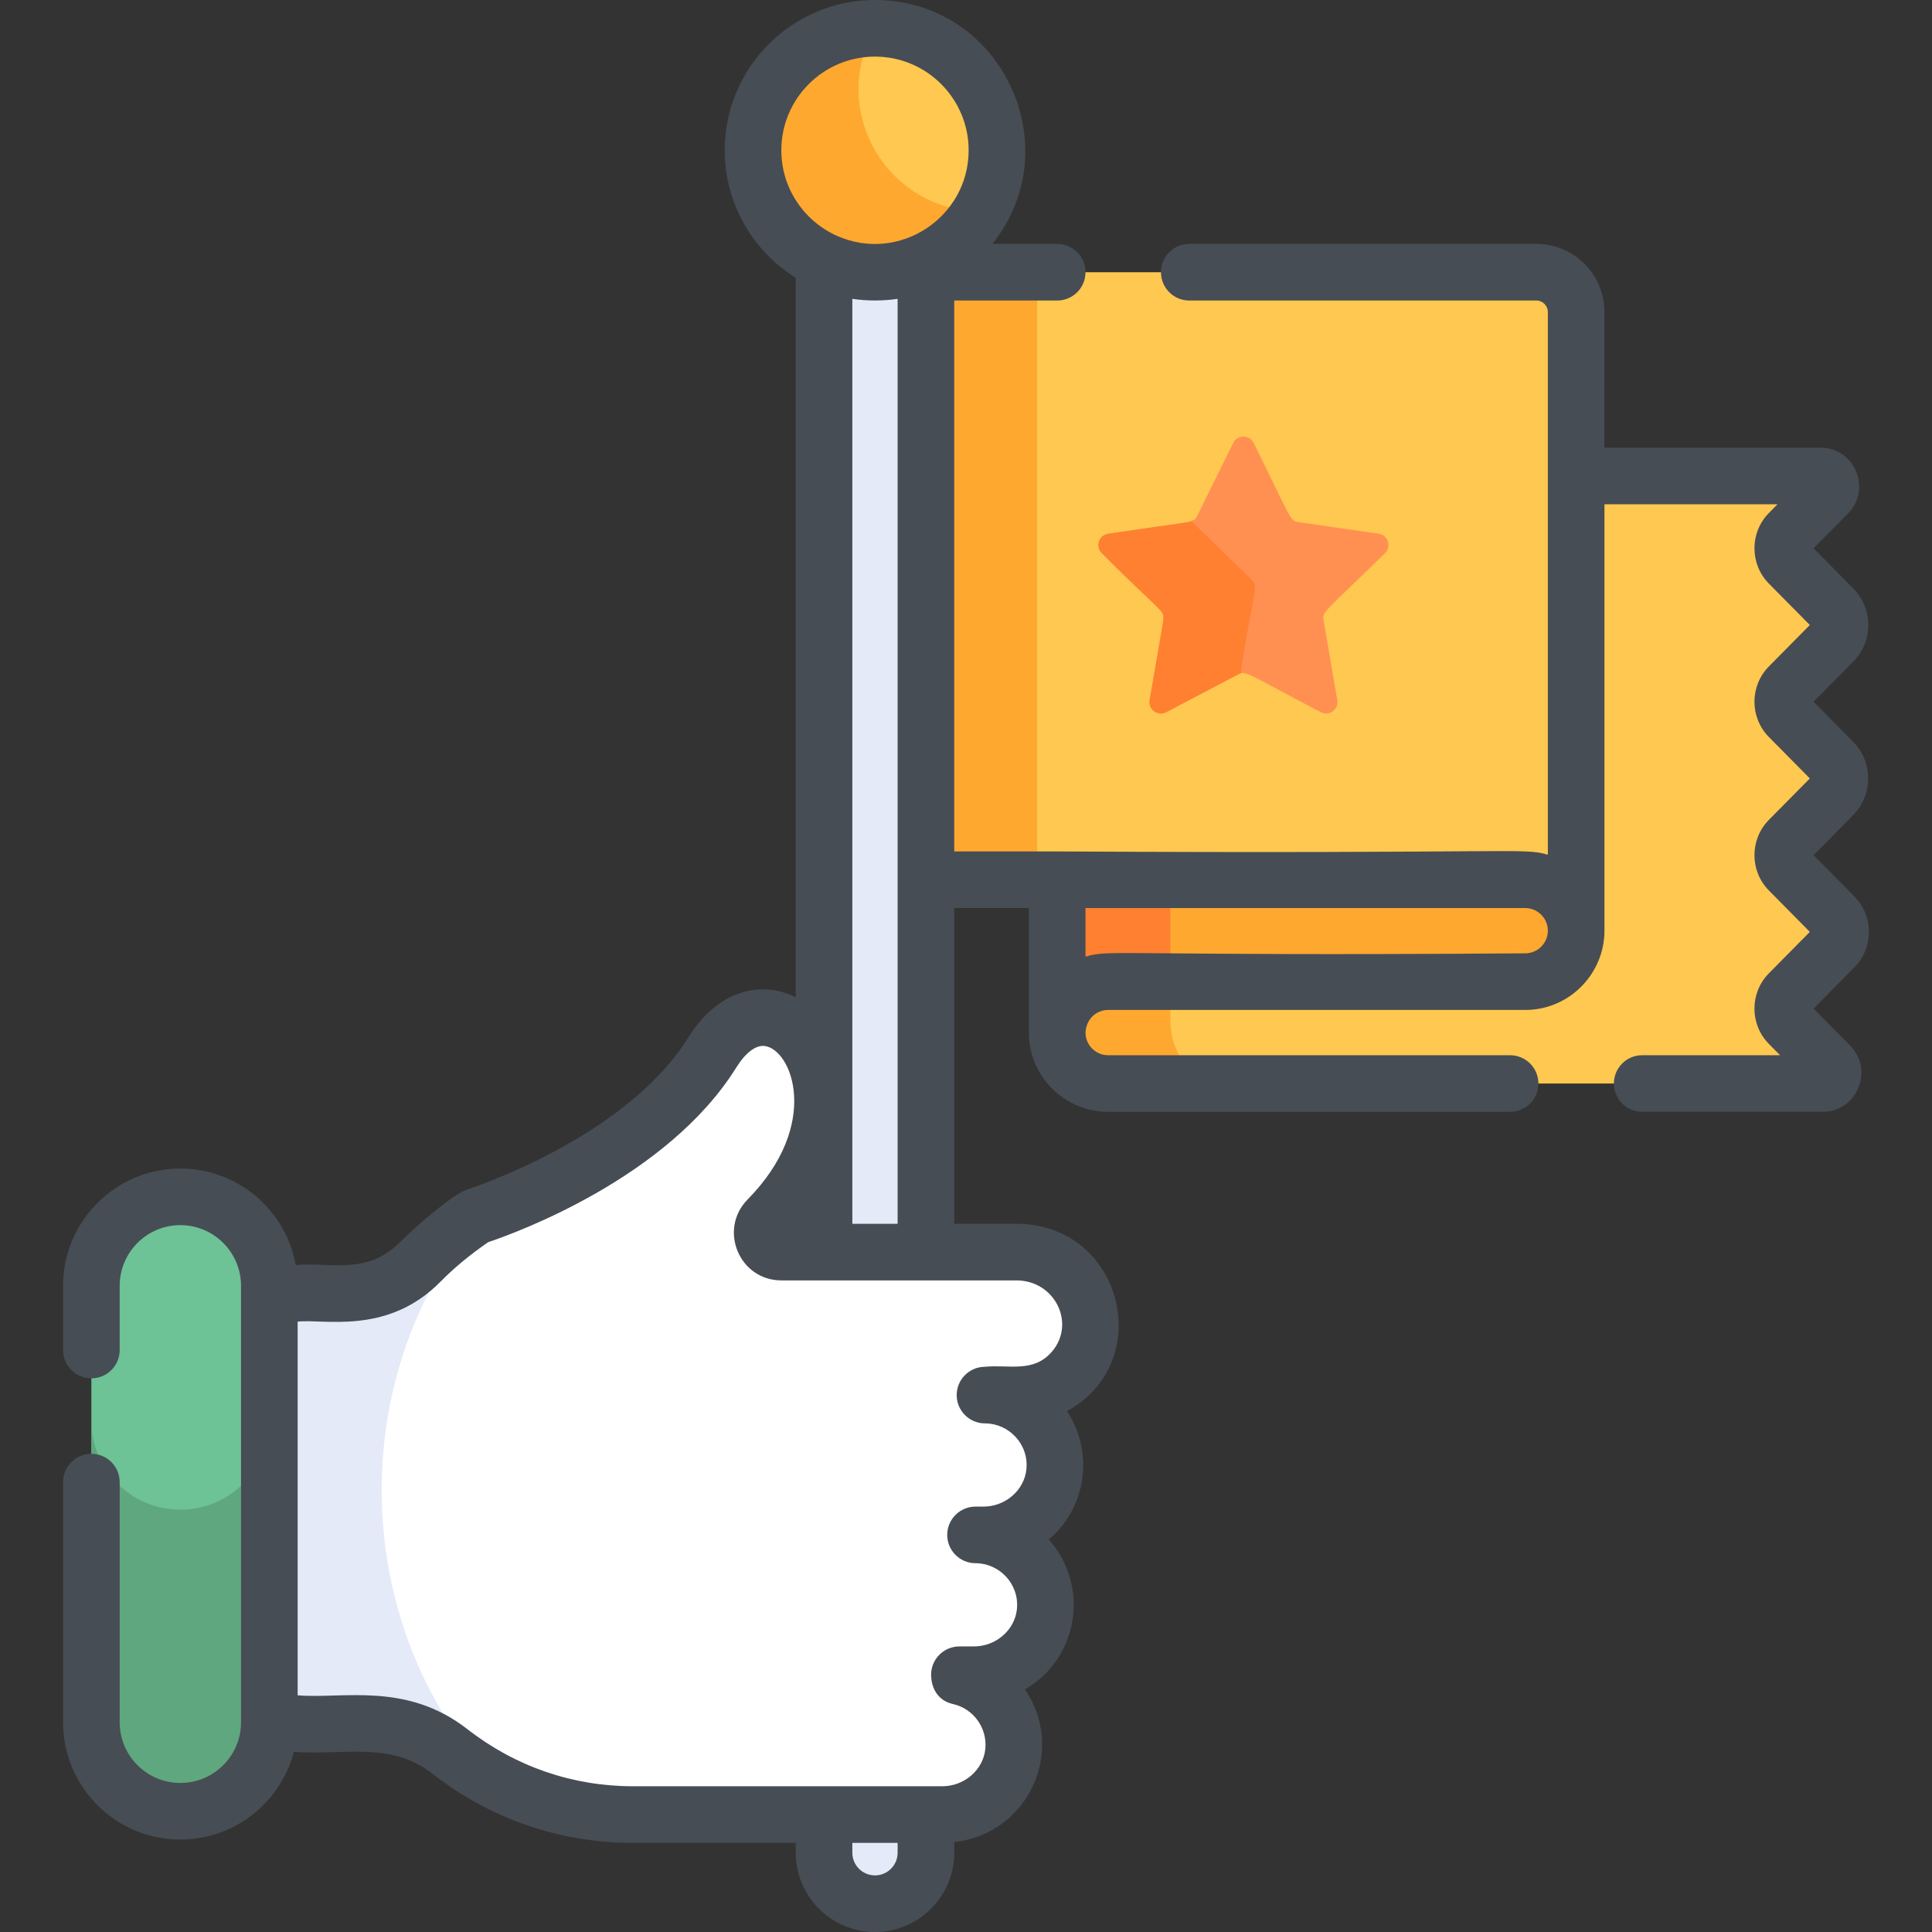 <?xml version="1.0" encoding="iso-8859-1"?>
<!-- Generator: Adobe Illustrator 19.0.0, SVG Export Plug-In . SVG Version: 6.00 Build 0)  -->
<svg version="1.1" id="Capa_1" xmlns="http://www.w3.org/2000/svg" xmlns:xlink="http://www.w3.org/1999/xlink" x="0px" y="0px"
	 viewBox="0 0 512.001 512.001" style="enable-background:new 0 0 512.001 512.001;" xml:space="preserve">
<rect x="0" y="0" width="512.001" height="512.001" fill="#333333" stroke="none"/>
<path style="fill:#FFC850;" d="M484.957,282.364l-10.864-10.992c-2.232-2.258-2.232-5.892,0-8.151l12.013-12.155
	c2.248-2.274,2.248-5.934,0-8.208l-12.013-12.154c-2.232-2.259-2.232-5.893,0-8.152l11.658-11.793c2.445-2.473,2.445-6.452,0-8.926
	l-11.658-11.793c-2.233-2.258-2.232-5.893,0-8.152l11.739-11.873c2.4-2.427,2.4-6.333,0-8.761l-11.739-11.876
	c-2.232-2.258-2.232-5.892,0-8.152l10.297-10.417c1.711-1.731,0.485-4.668-1.95-4.668c-10.144,0-57.295,0-67.753,0v50.974
	c0,32.284,0,57.189,0,69.524c0,7.456-3.044,10.501-10.501,10.501c-36.734,0-73.589,0-110.528,0c-7.456,0-13.501,9.045-13.501,16.501
	s6.044,13.501,13.501,13.501c0.386,0,9.439,0,9.316,0c38.946,0,140.417,0,179.985,0
	C485.455,287.146,486.711,284.137,484.957,282.364z"/>
<g>
	<path style="fill:#FEA82F;" d="M310.161,270.608v-13.464c-0.115,0-17.29,0-16.501,0c-7.456,0-13.501,9.045-13.501,16.501
		s6.044,13.501,13.501,13.501c0.386,0,9.439,0,9.316,0h17.242C314.246,284.039,310.161,277.806,310.161,270.608z"/>
	<path style="fill:#FEA82F;" d="M404.187,231.143c-13.627,0-112.522,0-124.029,0c0,8.893,0,33.343,0,42.237h0.014
		c0.143-7.332,6.12-13.235,13.487-13.235c0.386,0,9.463,0,9.316,0c8.022,0,87.133,0,101.211,0c7.456,0,13.501-6.044,13.501-13.501
		C417.688,239.187,411.644,231.143,404.187,231.143z"/>
</g>
<path style="fill:#FF8031;" d="M310.161,231.143c-17.442,0-12.558,0-30.002,0c0,8.893,0,33.343,0,42.237h0.014
	c0.143-7.332,6.12-13.235,13.487-13.235c0.386,0,9.464,0,9.316,0h7.185V231.143z"/>
<path style="fill:#FFC850;" d="M407.17,72.142H239.371v161.001c23.6,0,140.24,0,164.816,0c7.456,0,13.501,6.044,13.501,13.501
	c0-12.265,0-37.24,0-69.524V82.661C417.688,76.876,412.955,72.142,407.17,72.142z"/>
<rect x="239.375" y="72.144" style="fill:#FEA82F;" width="35.489" height="161"/>
<path style="fill:#FF9052;" d="M332.241,117.379c9.957,20.173,9.587,20.648,11.81,20.971l21.318,3.098
	c2.48,0.36,3.47,3.408,1.676,5.157c-16.109,15.703-16.675,15.498-16.295,17.713l3.641,21.231c0.424,2.47-2.169,4.353-4.387,3.187
	c-19.876-10.451-19.882-11.076-21.881-10.025l-19.067,10.025c-2.218,1.166-4.81-0.717-4.387-3.187
	c3.802-22.173,4.381-22.339,2.772-23.908l-15.426-15.037c-1.794-1.749-0.804-4.796,1.676-5.157
	c22.223-3.229,22.594-2.726,23.594-4.751l9.534-19.317C327.928,115.132,331.132,115.132,332.241,117.379z"/>
<path style="fill:#FF8031;" d="M328.92,177.55c3.134-20.88,4.784-21.947,2.772-23.907c-16.266-15.901-15.458-14.966-15.846-15.556
	c-0.853,0.398,0.216,0.052-22.155,3.362c-2.48,0.36-3.47,3.408-1.676,5.157c14.809,15.051,16.77,14.944,16.295,17.713l-3.641,21.231
	c-0.424,2.47,2.169,4.353,4.387,3.187c20.032-10.478,19.005-10.116,19.84-10.295C328.862,178.157,328.867,177.858,328.92,177.55z"/>
<path style="fill:#E4EAF8;" d="M245.372,59.186c-8.376,6.121-18.255,6.392-27.002,0v421.693l0,0v10.12
	c0,7.456,6.044,13.501,13.501,13.501c7.456,0,13.501-6.044,13.501-13.501v-4.984l0,0V59.186z"/>
<circle style="fill:#FFC850;" cx="231.875" cy="39.821" r="32.322"/>
<path style="fill:#FEA82F;" d="M231.873,7.504C207.2,7.479,191.386,34.343,203.88,55.981c12.492,21.636,43.665,21.376,55.979-0.004
	C234.978,55.952,219.458,29.059,231.873,7.504z"/>
<path style="fill:#FFFFFF;" d="M288.7,347.748c-1.567-9.292-9.903-15.926-19.325-15.926h-20.4c-33.618,0-6.557,0-41.906,0
	c-4.536,0-6.783-5.46-3.601-8.694c32.788-33.321,2.202-71.372-14.723-44.192c-18.423,29.589-62.749,43.465-62.749,43.465
	c-5.207,3.53-10.132,7.433-14.591,11.973c-5.223,5.316-12.319,8.378-19.771,8.378H68.369v114.023h28.866
	c7.949,0,15.748,2.509,22.018,7.395c24.456,19.057,46.025,16.708,71.725,16.708h58.735c9.607,0,17.939-7.143,18.867-16.705
	c0.927-9.564-5.539-17.876-14.336-19.885v-0.465h3.844c9.607,0,17.939-7.143,18.866-16.705c1.067-11-7.647-20.35-18.439-20.35h2.085
	c9.607,0,17.939-7.143,18.866-16.705c1.066-11-7.647-20.35-18.44-20.35l9.263-0.095C281.614,369.617,290.668,359.411,288.7,347.748z
	"/>
<path style="fill:#E4EAF8;" d="M101.159,394.917c0-27.996,9.835-53.533,26.009-72.903c-0.757,0.258-1.17,0.388-1.17,0.388
	c-5.208,3.53-10.132,7.434-14.591,11.973c-5.223,5.316-12.319,8.378-19.772,8.378H68.369v114.023h28.866
	c16.183,0,21.472,8.329,33.03,14.594C112.257,451.625,101.159,424.658,101.159,394.917z"/>
<path style="fill:#6DC296;" d="M47.789,317.172c-13.023,0-23.58,10.557-23.58,23.58v115.673c0,13.023,10.557,23.58,23.58,23.58
	s23.58-10.557,23.58-23.58V340.752C71.369,327.729,60.813,317.172,47.789,317.172z"/>
<path style="fill:#5FA77E;" d="M47.789,400.087c-13.023,0-23.58-10.557-23.58-23.58v79.918c0,13.024,10.557,23.58,23.58,23.58
	s23.58-10.557,23.58-23.58v-79.918C71.369,389.531,60.813,400.087,47.789,400.087z"/>
<path style="fill:#474D54;" d="M480.621,267.296l10.829-10.957c5.111-5.17,5.111-13.584,0-18.753l-10.829-10.957l10.473-10.595
	c5.309-5.369,5.309-14.105,0.001-19.472l-10.475-10.596l10.555-10.675c5.263-5.323,5.264-13.984,0.002-19.308l-10.556-10.679
	l9.113-9.22c6.382-6.457,1.8-17.441-7.283-17.441h-57.252V82.661c0-9.936-8.083-18.019-18.02-18.019H315.17
	c-4.143,0-7.5,3.358-7.5,7.5c0,4.142,3.357,7.5,7.5,7.5h92.008c1.636,0,3.019,1.382,3.019,3.018v43.485v100.37
	c-6.61-1.972-7.952-0.201-130.029-0.873h-27.287v-146h27.287c4.143,0,7.5-3.358,7.5-7.5c0-4.142-3.357-7.5-7.5-7.5h-17.183
	C283.686,38.752,265.261,0,231.88,0c-21.957,0-39.821,17.864-39.821,39.821c0,14.253,7.532,26.775,18.82,33.812v190.662
	c-9.112-4.597-20.606-1.985-28.492,10.678c-16.7,26.822-58.211,40.141-58.622,40.271c-3.697,1.156-14.138,10.248-17.701,13.875
	c-8.8,8.959-18.453,5.288-27.684,6.133c-2.605-14.522-15.323-25.58-30.583-25.58c-17.138,0-31.08,13.943-31.08,31.08v17.021
	c0,4.143,3.357,7.5,7.5,7.5s7.5-3.357,7.5-7.5v-17.021c0-8.866,7.213-16.079,16.079-16.079s16.079,7.213,16.079,16.079v115.673
	c0,8.867-7.213,16.08-16.079,16.08s-16.079-7.213-16.079-16.08v-63.65c0-4.143-3.357-7.5-7.5-7.5s-7.5,3.357-7.5,7.5v63.65
	c0,17.138,13.942,31.081,31.08,31.081c14.427,0,26.587-9.882,30.074-23.23c13.969,0.902,25.68-2.838,36.78,5.812
	c15.356,11.967,33.721,18.292,53.106,18.292h43.122V491c0,11.58,9.422,21.001,21.001,21.001s21.001-9.422,21.001-21.001v-2.807
	c19.786-2.282,29.753-24.354,18.749-40.481c14.375-8.352,17.163-27.559,6.299-39.727c10.195-8.637,11.92-23.269,4.834-34.034
	c23.87-12.985,14.73-49.627-13.381-49.627h-16.502v-83.678h19.786c0.001,7.058-0.005,32.315,0.007,32.869
	c-0.126,11.552,9.327,21.134,20.994,21.134h106.527c4.143,0,7.5-3.357,7.5-7.5s-3.357-7.5-7.5-7.5H293.67
	c-3.296,0-5.979-2.672-5.998-5.964c0.139-3.729,2.988-6.036,5.998-6.036h110.528c11.76,0,21.001-9.655,21.001-21.001V133.646h45.856
	l-2.284,2.311c-5.095,5.155-5.095,13.543,0,18.696l10.856,10.983l-10.856,10.981c-5.096,5.155-5.096,13.544,0,18.698l10.856,10.983
	L468.77,217.28c-5.095,5.154-5.095,13.542,0,18.696l10.857,10.986l-10.857,10.986c-5.096,5.155-5.095,13.543,0,18.696l2.966,3.001
	H435.2c-4.143,0-7.5,3.357-7.5,7.5s3.357,7.5,7.5,7.5h47.772c9.135,0,13.761-11.052,7.331-17.556L480.621,267.296z M237.88,490.999
	c0,3.309-2.691,6-6,6s-6-2.691-6-6v-2.619h12.001V490.999z M269.383,339.323c10.169,0,15.741,11.365,9.455,18.8
	c-4.906,5.803-11.421,3.453-17.88,4.09c-4.127,0.043-7.444,3.412-7.423,7.539c0.021,4.127,3.373,7.461,7.5,7.461
	c6.265,0,11.623,5.433,10.975,12.126c-0.54,5.567-5.548,9.929-11.401,9.929h-2.085c-4.143,0-7.5,3.357-7.5,7.5s3.357,7.5,7.5,7.5
	c6.275,0,11.623,5.445,10.974,12.127c-0.54,5.566-5.547,9.928-11.401,9.928h-3.843c-4.143,0-7.5,3.357-7.5,7.5
	c0.035,0.1-0.314,6.374,5.83,7.776c5.403,1.234,9.076,6.328,8.541,11.851c-0.54,5.567-5.548,9.929-11.401,9.929
	c-8.001,0-23.329,0-31.343,0h-50.622c-16.013,0-31.189-5.229-43.886-15.124c-16.229-12.646-33.027-7.964-44.993-8.98v-99.022
	c6.786-0.841,23.767,3.751,37.887-10.622c3.561-3.625,7.687-7.045,12.591-10.435c7.368-2.473,47.553-17.044,65.766-46.296
	c2.413-3.876,5.129-5.959,7.454-5.707c7.224,0.775,15.225,20.683-4.444,40.673c-7.832,7.956-2.234,21.455,8.946,21.455
	C214.212,339.323,262.883,339.323,269.383,339.323z M225.88,324.322V79.194c3.804,0.577,8.167,0.581,12.001,0
	c0,6.241,0,237.237,0,245.128H225.88z M221.832,62.509c-8.693-3.865-14.773-12.577-14.773-22.687
	c0-13.686,11.135-24.821,24.821-24.821s24.82,11.135,24.82,24.821C256.7,57.645,238.272,69.804,221.832,62.509z M404.196,252.644
	c-109.033,0.793-109.744-1.143-116.528,0.884v-12.885h116.528c3.309,0,6,2.691,6,6S407.506,252.644,404.196,252.644z"/>
<g>
</g>
<g>
</g>
<g>
</g>
<g>
</g>
<g>
</g>
<g>
</g>
<g>
</g>
<g>
</g>
<g>
</g>
<g>
</g>
<g>
</g>
<g>
</g>
<g>
</g>
<g>
</g>
<g>
</g>
</svg>
